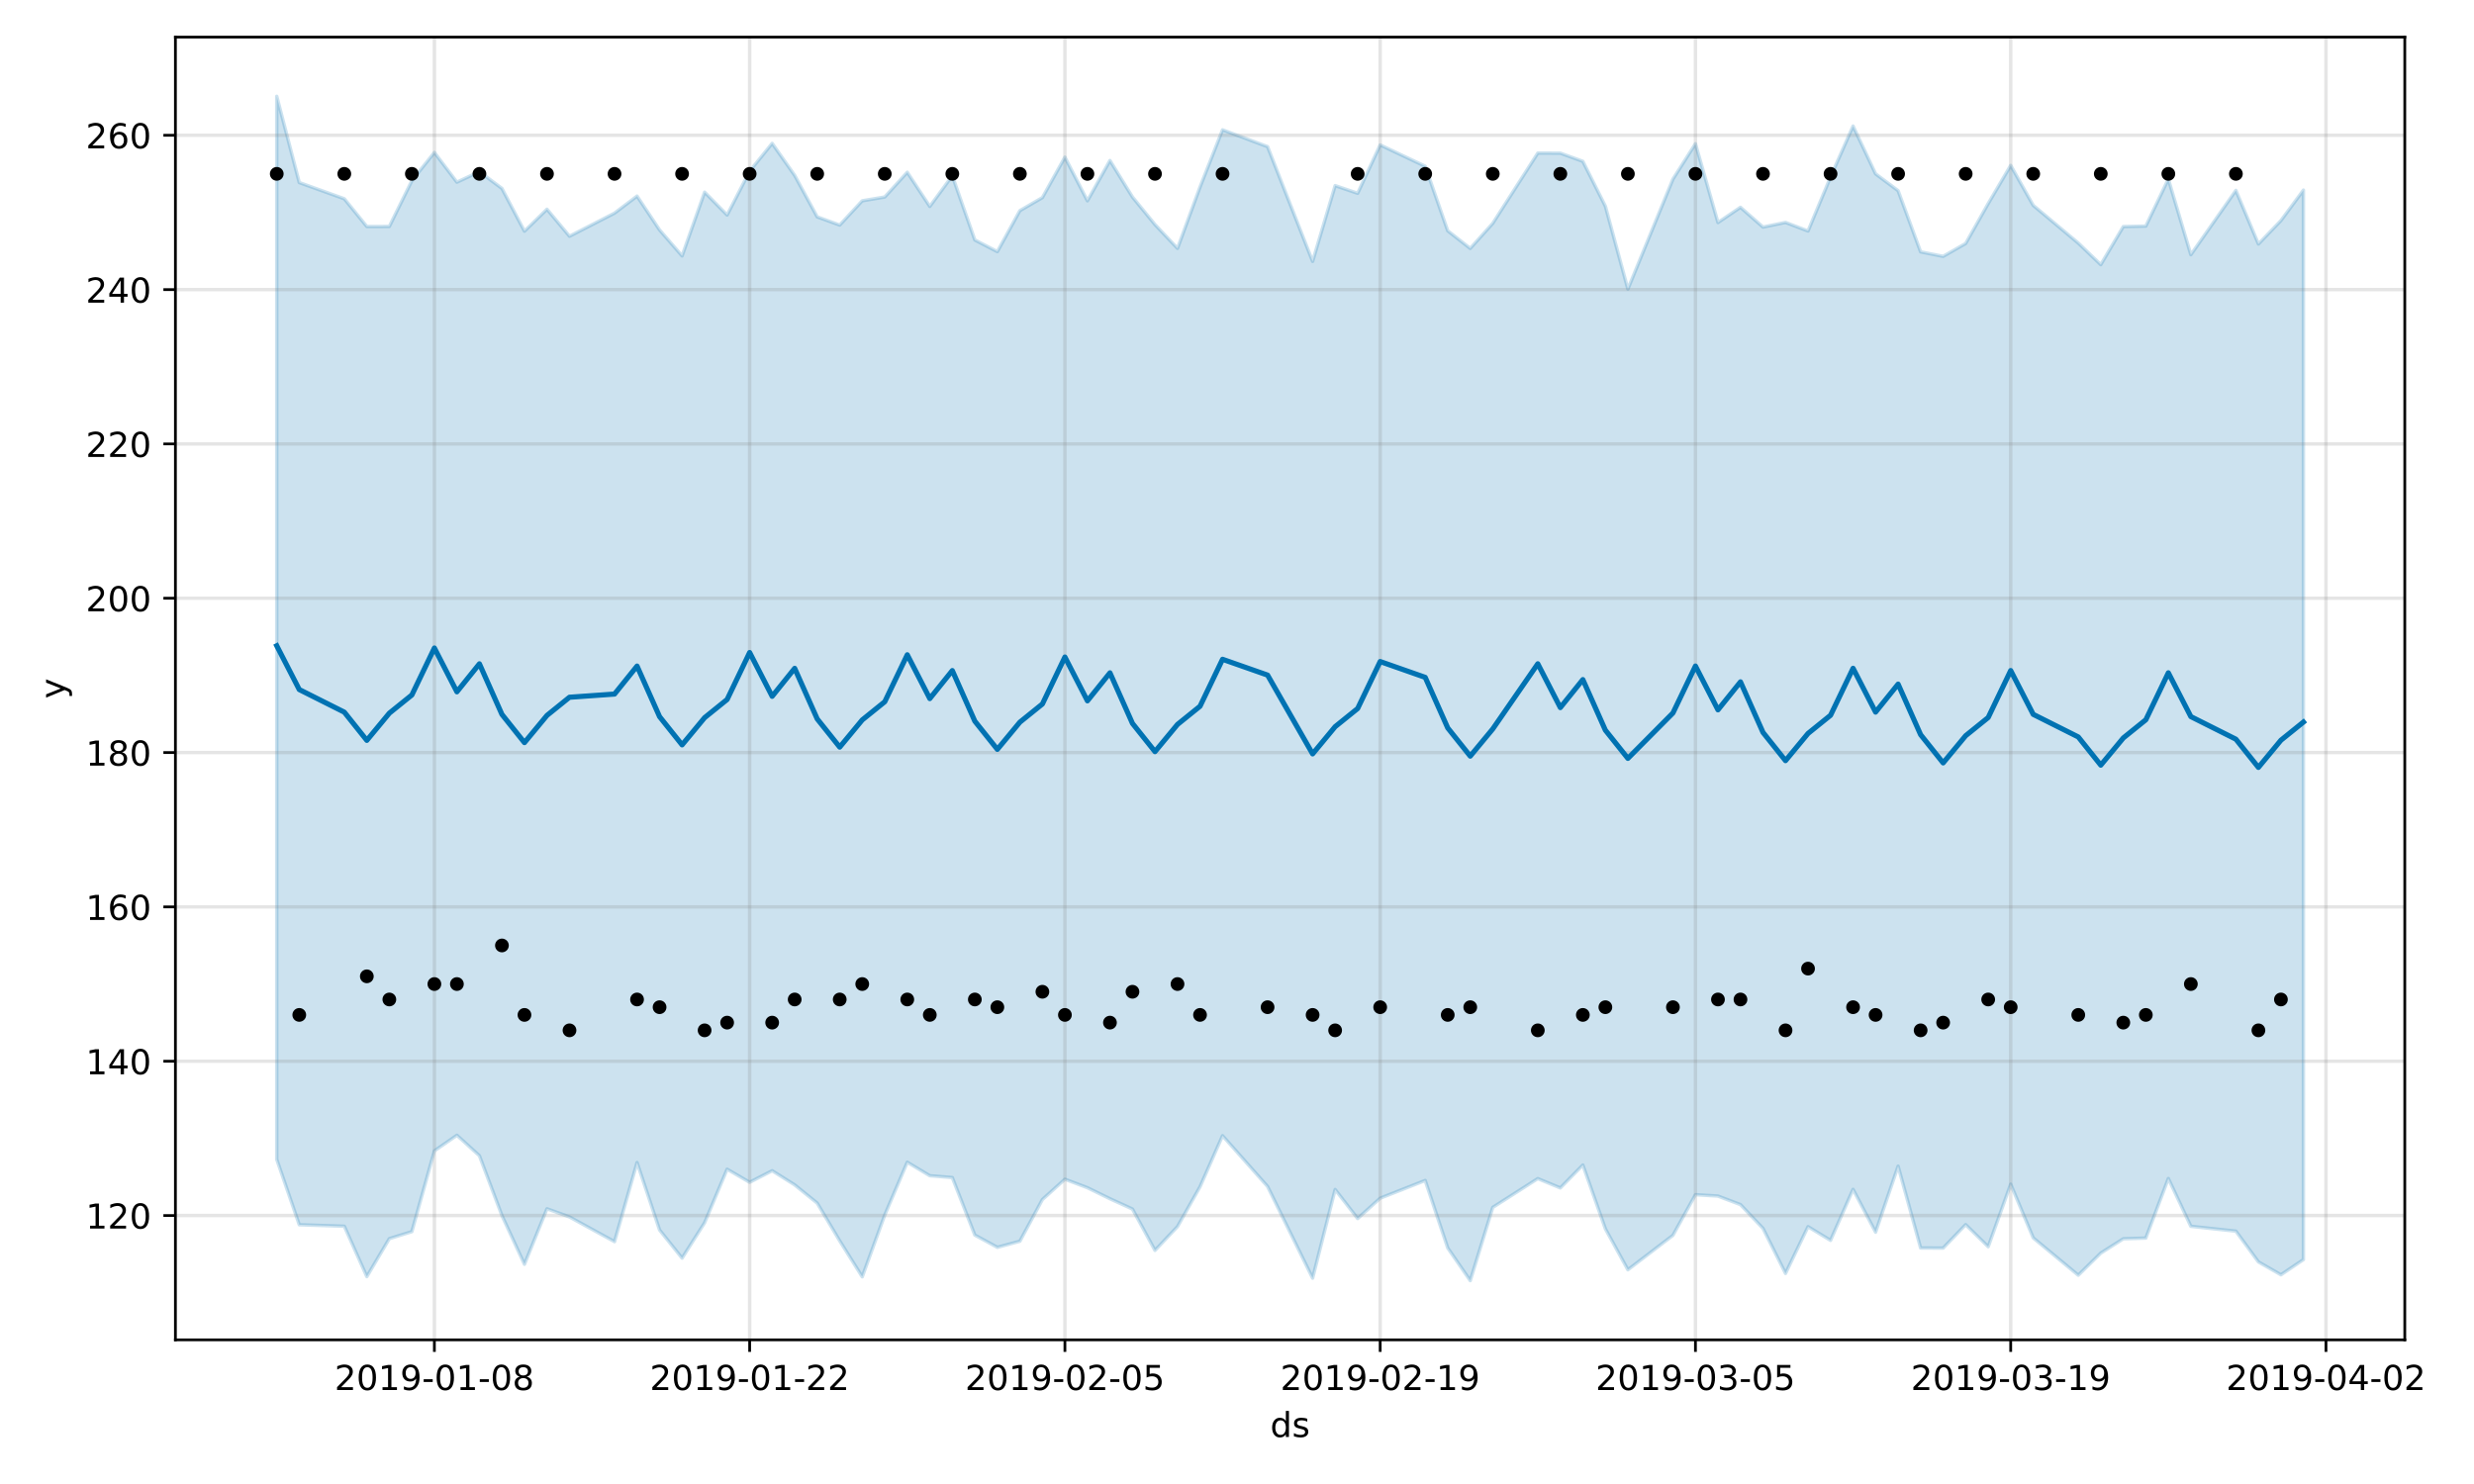 <?xml version="1.0" encoding="utf-8" standalone="no"?>
<!DOCTYPE svg PUBLIC "-//W3C//DTD SVG 1.1//EN"
  "http://www.w3.org/Graphics/SVG/1.1/DTD/svg11.dtd">
<!-- Created with matplotlib (https://matplotlib.org/) -->
<svg height="432pt" version="1.1" viewBox="0 0 720 432" width="720pt" xmlns="http://www.w3.org/2000/svg" xmlns:xlink="http://www.w3.org/1999/xlink">
 <defs>
  <style type="text/css">
*{stroke-linecap:butt;stroke-linejoin:round;}
  </style>
 </defs>
 <g id="figure_1">
  <g id="patch_1">
   <path d="M 0 432 
L 720 432 
L 720 0 
L 0 0 
z
" style="fill:#ffffff;"/>
  </g>
  <g id="axes_1">
   <g id="patch_2">
    <path d="M 51.05 390.04 
L 699.857 390.04 
L 699.857 10.8 
L 51.05 10.8 
z
" style="fill:#ffffff;"/>
   </g>
   <g id="PolyCollection_1">
    <defs>
     <path d="M 80.541 -403.962 
L 80.541 -94.495 
L 87.095 -75.464 
L 100.202 -75.035 
L 106.756 -60.369 
L 113.309 -71.424 
L 119.863 -73.46 
L 126.417 -96.975 
L 132.97 -101.514 
L 139.524 -95.556 
L 146.077 -78.16 
L 152.631 -63.96 
L 159.185 -80.117 
L 165.738 -77.739 
L 178.845 -70.55 
L 185.399 -93.579 
L 191.953 -73.943 
L 198.506 -65.751 
L 205.06 -76.049 
L 211.613 -91.635 
L 218.167 -87.827 
L 224.721 -91.191 
L 231.274 -87.076 
L 237.828 -81.765 
L 244.381 -70.775 
L 250.935 -60.314 
L 257.489 -78.297 
L 264.042 -93.67 
L 270.596 -89.738 
L 277.15 -89.201 
L 283.703 -72.466 
L 290.257 -68.897 
L 296.81 -70.675 
L 303.364 -82.805 
L 309.918 -88.721 
L 316.471 -86.251 
L 323.025 -83.037 
L 329.578 -80.037 
L 336.132 -68.003 
L 342.686 -74.935 
L 349.239 -86.535 
L 355.793 -101.383 
L 368.9 -86.61 
L 382.007 -59.916 
L 388.561 -85.73 
L 395.114 -77.277 
L 401.668 -83.196 
L 414.775 -88.356 
L 421.329 -68.721 
L 427.883 -59.198 
L 434.436 -80.516 
L 447.543 -88.902 
L 454.097 -86.185 
L 460.651 -92.851 
L 467.204 -74.285 
L 473.758 -62.363 
L 486.865 -72.382 
L 493.419 -84.22 
L 499.972 -83.817 
L 506.526 -81.329 
L 513.079 -74.404 
L 519.633 -61.297 
L 526.187 -74.908 
L 532.74 -70.919 
L 539.294 -85.776 
L 545.847 -73.306 
L 552.401 -92.522 
L 558.955 -68.704 
L 565.508 -68.673 
L 572.062 -75.5 
L 578.616 -69.07 
L 585.169 -87.284 
L 591.723 -71.645 
L 604.83 -60.781 
L 611.384 -67.217 
L 617.937 -71.383 
L 624.491 -71.588 
L 631.044 -88.93 
L 637.598 -75.011 
L 650.705 -73.604 
L 657.259 -64.655 
L 663.812 -60.902 
L 670.366 -65.327 
L 670.366 -376.661 
L 670.366 -376.661 
L 663.812 -367.79 
L 657.259 -360.967 
L 650.705 -376.57 
L 637.598 -357.853 
L 631.044 -379.875 
L 624.491 -366.184 
L 617.937 -366.049 
L 611.384 -354.959 
L 604.83 -361.244 
L 591.723 -372.222 
L 585.169 -383.851 
L 578.616 -372.733 
L 572.062 -361.128 
L 565.508 -357.377 
L 558.955 -358.684 
L 552.401 -376.49 
L 545.847 -381.389 
L 539.294 -395.307 
L 532.74 -380.48 
L 526.187 -364.763 
L 519.633 -367.253 
L 513.079 -365.901 
L 506.526 -371.65 
L 499.972 -367.221 
L 493.419 -390.162 
L 486.865 -379.852 
L 473.758 -347.841 
L 467.204 -371.975 
L 460.651 -385.036 
L 454.097 -387.418 
L 447.543 -387.441 
L 434.436 -366.992 
L 427.883 -359.689 
L 421.329 -364.818 
L 414.775 -383.608 
L 401.668 -389.808 
L 395.114 -375.736 
L 388.561 -377.967 
L 382.007 -355.911 
L 368.9 -389.312 
L 355.793 -394.202 
L 349.239 -377.565 
L 342.686 -359.701 
L 336.132 -366.63 
L 329.578 -374.652 
L 323.025 -385.278 
L 316.471 -373.549 
L 309.918 -386.254 
L 303.364 -374.479 
L 296.81 -370.68 
L 290.257 -358.752 
L 283.703 -362.151 
L 277.15 -380.835 
L 270.596 -371.905 
L 264.042 -381.856 
L 257.489 -374.652 
L 250.935 -373.551 
L 244.381 -366.492 
L 237.828 -368.869 
L 231.274 -380.952 
L 224.721 -390.266 
L 218.167 -382.15 
L 211.613 -369.41 
L 205.06 -376.06 
L 198.506 -357.509 
L 191.953 -365.065 
L 185.399 -374.914 
L 178.845 -369.956 
L 165.738 -363.239 
L 159.185 -371.088 
L 152.631 -364.702 
L 146.077 -377.148 
L 139.524 -382.026 
L 132.97 -378.973 
L 126.417 -387.626 
L 119.863 -379.391 
L 113.309 -366.082 
L 106.756 -366.064 
L 100.202 -374.139 
L 87.095 -378.861 
L 80.541 -403.962 
z
" id="m1c36b53e7a" style="stroke:#0072b2;stroke-opacity:0.2;"/>
    </defs>
    <g clip-path="url(#p15bef4f8fa)">
     <use style="fill:#0072b2;fill-opacity:0.2;stroke:#0072b2;stroke-opacity:0.2;" x="0" xlink:href="#m1c36b53e7a" y="432"/>
    </g>
   </g>
   <g id="matplotlib.axis_1">
    <g id="xtick_1">
     <g id="line2d_1">
      <path clip-path="url(#p15bef4f8fa)" d="M 126.417 390.04 
L 126.417 10.8 
" style="fill:none;stroke:#808080;stroke-linecap:square;stroke-opacity:0.2;"/>
     </g>
     <g id="line2d_2">
      <defs>
       <path d="M 0 0 
L 0 3.5 
" id="m0283005148" style="stroke:#000000;stroke-width:0.8;"/>
      </defs>
      <g>
       <use style="stroke:#000000;stroke-width:0.8;" x="126.417" xlink:href="#m0283005148" y="390.04"/>
      </g>
     </g>
     <g id="text_1">
      <!-- 2019-01-08 -->
      <defs>
       <path d="M 19.188 8.297 
L 53.609 8.297 
L 53.609 0 
L 7.328 0 
L 7.328 8.297 
Q 12.938 14.109 22.625 23.891 
Q 32.328 33.688 34.812 36.531 
Q 39.547 41.844 41.422 45.531 
Q 43.312 49.219 43.312 52.781 
Q 43.312 58.594 39.234 62.25 
Q 35.156 65.922 28.609 65.922 
Q 23.969 65.922 18.812 64.312 
Q 13.672 62.703 7.812 59.422 
L 7.812 69.391 
Q 13.766 71.781 18.938 73 
Q 24.125 74.219 28.422 74.219 
Q 39.75 74.219 46.484 68.547 
Q 53.219 62.891 53.219 53.422 
Q 53.219 48.922 51.531 44.891 
Q 49.859 40.875 45.406 35.406 
Q 44.188 33.984 37.641 27.219 
Q 31.109 20.453 19.188 8.297 
z
" id="DejaVuSans-50"/>
       <path d="M 31.781 66.406 
Q 24.172 66.406 20.328 58.906 
Q 16.5 51.422 16.5 36.375 
Q 16.5 21.391 20.328 13.891 
Q 24.172 6.391 31.781 6.391 
Q 39.453 6.391 43.281 13.891 
Q 47.125 21.391 47.125 36.375 
Q 47.125 51.422 43.281 58.906 
Q 39.453 66.406 31.781 66.406 
z
M 31.781 74.219 
Q 44.047 74.219 50.516 64.516 
Q 56.984 54.828 56.984 36.375 
Q 56.984 17.969 50.516 8.266 
Q 44.047 -1.422 31.781 -1.422 
Q 19.531 -1.422 13.062 8.266 
Q 6.594 17.969 6.594 36.375 
Q 6.594 54.828 13.062 64.516 
Q 19.531 74.219 31.781 74.219 
z
" id="DejaVuSans-48"/>
       <path d="M 12.406 8.297 
L 28.516 8.297 
L 28.516 63.922 
L 10.984 60.406 
L 10.984 69.391 
L 28.422 72.906 
L 38.281 72.906 
L 38.281 8.297 
L 54.391 8.297 
L 54.391 0 
L 12.406 0 
z
" id="DejaVuSans-49"/>
       <path d="M 10.984 1.516 
L 10.984 10.5 
Q 14.703 8.734 18.5 7.812 
Q 22.312 6.891 25.984 6.891 
Q 35.75 6.891 40.891 13.453 
Q 46.047 20.016 46.781 33.406 
Q 43.953 29.203 39.594 26.953 
Q 35.25 24.703 29.984 24.703 
Q 19.047 24.703 12.672 31.312 
Q 6.297 37.938 6.297 49.422 
Q 6.297 60.641 12.938 67.422 
Q 19.578 74.219 30.609 74.219 
Q 43.266 74.219 49.922 64.516 
Q 56.594 54.828 56.594 36.375 
Q 56.594 19.141 48.406 8.859 
Q 40.234 -1.422 26.422 -1.422 
Q 22.703 -1.422 18.891 -0.688 
Q 15.094 0.047 10.984 1.516 
z
M 30.609 32.422 
Q 37.25 32.422 41.125 36.953 
Q 45.016 41.5 45.016 49.422 
Q 45.016 57.281 41.125 61.844 
Q 37.25 66.406 30.609 66.406 
Q 23.969 66.406 20.094 61.844 
Q 16.219 57.281 16.219 49.422 
Q 16.219 41.5 20.094 36.953 
Q 23.969 32.422 30.609 32.422 
z
" id="DejaVuSans-57"/>
       <path d="M 4.891 31.391 
L 31.203 31.391 
L 31.203 23.391 
L 4.891 23.391 
z
" id="DejaVuSans-45"/>
       <path d="M 31.781 34.625 
Q 24.75 34.625 20.719 30.859 
Q 16.703 27.094 16.703 20.516 
Q 16.703 13.922 20.719 10.156 
Q 24.75 6.391 31.781 6.391 
Q 38.812 6.391 42.859 10.172 
Q 46.922 13.969 46.922 20.516 
Q 46.922 27.094 42.891 30.859 
Q 38.875 34.625 31.781 34.625 
z
M 21.922 38.812 
Q 15.578 40.375 12.031 44.719 
Q 8.5 49.078 8.5 55.328 
Q 8.5 64.062 14.719 69.141 
Q 20.953 74.219 31.781 74.219 
Q 42.672 74.219 48.875 69.141 
Q 55.078 64.062 55.078 55.328 
Q 55.078 49.078 51.531 44.719 
Q 48 40.375 41.703 38.812 
Q 48.828 37.156 52.797 32.312 
Q 56.781 27.484 56.781 20.516 
Q 56.781 9.906 50.312 4.234 
Q 43.844 -1.422 31.781 -1.422 
Q 19.734 -1.422 13.25 4.234 
Q 6.781 9.906 6.781 20.516 
Q 6.781 27.484 10.781 32.312 
Q 14.797 37.156 21.922 38.812 
z
M 18.312 54.391 
Q 18.312 48.734 21.844 45.562 
Q 25.391 42.391 31.781 42.391 
Q 38.141 42.391 41.719 45.562 
Q 45.312 48.734 45.312 54.391 
Q 45.312 60.062 41.719 63.234 
Q 38.141 66.406 31.781 66.406 
Q 25.391 66.406 21.844 63.234 
Q 18.312 60.062 18.312 54.391 
z
" id="DejaVuSans-56"/>
      </defs>
      <g transform="translate(97.359 404.638)scale(0.1 -0.1)">
       <use xlink:href="#DejaVuSans-50"/>
       <use x="63.623" xlink:href="#DejaVuSans-48"/>
       <use x="127.246" xlink:href="#DejaVuSans-49"/>
       <use x="190.869" xlink:href="#DejaVuSans-57"/>
       <use x="254.492" xlink:href="#DejaVuSans-45"/>
       <use x="290.576" xlink:href="#DejaVuSans-48"/>
       <use x="354.199" xlink:href="#DejaVuSans-49"/>
       <use x="417.822" xlink:href="#DejaVuSans-45"/>
       <use x="453.906" xlink:href="#DejaVuSans-48"/>
       <use x="517.529" xlink:href="#DejaVuSans-56"/>
      </g>
     </g>
    </g>
    <g id="xtick_2">
     <g id="line2d_3">
      <path clip-path="url(#p15bef4f8fa)" d="M 218.167 390.04 
L 218.167 10.8 
" style="fill:none;stroke:#808080;stroke-linecap:square;stroke-opacity:0.2;"/>
     </g>
     <g id="line2d_4">
      <g>
       <use style="stroke:#000000;stroke-width:0.8;" x="218.167" xlink:href="#m0283005148" y="390.04"/>
      </g>
     </g>
     <g id="text_2">
      <!-- 2019-01-22 -->
      <g transform="translate(189.109 404.638)scale(0.1 -0.1)">
       <use xlink:href="#DejaVuSans-50"/>
       <use x="63.623" xlink:href="#DejaVuSans-48"/>
       <use x="127.246" xlink:href="#DejaVuSans-49"/>
       <use x="190.869" xlink:href="#DejaVuSans-57"/>
       <use x="254.492" xlink:href="#DejaVuSans-45"/>
       <use x="290.576" xlink:href="#DejaVuSans-48"/>
       <use x="354.199" xlink:href="#DejaVuSans-49"/>
       <use x="417.822" xlink:href="#DejaVuSans-45"/>
       <use x="453.906" xlink:href="#DejaVuSans-50"/>
       <use x="517.529" xlink:href="#DejaVuSans-50"/>
      </g>
     </g>
    </g>
    <g id="xtick_3">
     <g id="line2d_5">
      <path clip-path="url(#p15bef4f8fa)" d="M 309.918 390.04 
L 309.918 10.8 
" style="fill:none;stroke:#808080;stroke-linecap:square;stroke-opacity:0.2;"/>
     </g>
     <g id="line2d_6">
      <g>
       <use style="stroke:#000000;stroke-width:0.8;" x="309.918" xlink:href="#m0283005148" y="390.04"/>
      </g>
     </g>
     <g id="text_3">
      <!-- 2019-02-05 -->
      <defs>
       <path d="M 10.797 72.906 
L 49.516 72.906 
L 49.516 64.594 
L 19.828 64.594 
L 19.828 46.734 
Q 21.969 47.469 24.109 47.828 
Q 26.266 48.188 28.422 48.188 
Q 40.625 48.188 47.75 41.5 
Q 54.891 34.812 54.891 23.391 
Q 54.891 11.625 47.562 5.094 
Q 40.234 -1.422 26.906 -1.422 
Q 22.312 -1.422 17.547 -0.641 
Q 12.797 0.141 7.719 1.703 
L 7.719 11.625 
Q 12.109 9.234 16.797 8.062 
Q 21.484 6.891 26.703 6.891 
Q 35.156 6.891 40.078 11.328 
Q 45.016 15.766 45.016 23.391 
Q 45.016 31 40.078 35.438 
Q 35.156 39.891 26.703 39.891 
Q 22.75 39.891 18.812 39.016 
Q 14.891 38.141 10.797 36.281 
z
" id="DejaVuSans-53"/>
      </defs>
      <g transform="translate(280.86 404.638)scale(0.1 -0.1)">
       <use xlink:href="#DejaVuSans-50"/>
       <use x="63.623" xlink:href="#DejaVuSans-48"/>
       <use x="127.246" xlink:href="#DejaVuSans-49"/>
       <use x="190.869" xlink:href="#DejaVuSans-57"/>
       <use x="254.492" xlink:href="#DejaVuSans-45"/>
       <use x="290.576" xlink:href="#DejaVuSans-48"/>
       <use x="354.199" xlink:href="#DejaVuSans-50"/>
       <use x="417.822" xlink:href="#DejaVuSans-45"/>
       <use x="453.906" xlink:href="#DejaVuSans-48"/>
       <use x="517.529" xlink:href="#DejaVuSans-53"/>
      </g>
     </g>
    </g>
    <g id="xtick_4">
     <g id="line2d_7">
      <path clip-path="url(#p15bef4f8fa)" d="M 401.668 390.04 
L 401.668 10.8 
" style="fill:none;stroke:#808080;stroke-linecap:square;stroke-opacity:0.2;"/>
     </g>
     <g id="line2d_8">
      <g>
       <use style="stroke:#000000;stroke-width:0.8;" x="401.668" xlink:href="#m0283005148" y="390.04"/>
      </g>
     </g>
     <g id="text_4">
      <!-- 2019-02-19 -->
      <g transform="translate(372.61 404.638)scale(0.1 -0.1)">
       <use xlink:href="#DejaVuSans-50"/>
       <use x="63.623" xlink:href="#DejaVuSans-48"/>
       <use x="127.246" xlink:href="#DejaVuSans-49"/>
       <use x="190.869" xlink:href="#DejaVuSans-57"/>
       <use x="254.492" xlink:href="#DejaVuSans-45"/>
       <use x="290.576" xlink:href="#DejaVuSans-48"/>
       <use x="354.199" xlink:href="#DejaVuSans-50"/>
       <use x="417.822" xlink:href="#DejaVuSans-45"/>
       <use x="453.906" xlink:href="#DejaVuSans-49"/>
       <use x="517.529" xlink:href="#DejaVuSans-57"/>
      </g>
     </g>
    </g>
    <g id="xtick_5">
     <g id="line2d_9">
      <path clip-path="url(#p15bef4f8fa)" d="M 493.419 390.04 
L 493.419 10.8 
" style="fill:none;stroke:#808080;stroke-linecap:square;stroke-opacity:0.2;"/>
     </g>
     <g id="line2d_10">
      <g>
       <use style="stroke:#000000;stroke-width:0.8;" x="493.419" xlink:href="#m0283005148" y="390.04"/>
      </g>
     </g>
     <g id="text_5">
      <!-- 2019-03-05 -->
      <defs>
       <path d="M 40.578 39.312 
Q 47.656 37.797 51.625 33 
Q 55.609 28.219 55.609 21.188 
Q 55.609 10.406 48.188 4.484 
Q 40.766 -1.422 27.094 -1.422 
Q 22.516 -1.422 17.656 -0.516 
Q 12.797 0.391 7.625 2.203 
L 7.625 11.719 
Q 11.719 9.328 16.594 8.109 
Q 21.484 6.891 26.812 6.891 
Q 36.078 6.891 40.938 10.547 
Q 45.797 14.203 45.797 21.188 
Q 45.797 27.641 41.281 31.266 
Q 36.766 34.906 28.719 34.906 
L 20.219 34.906 
L 20.219 43.016 
L 29.109 43.016 
Q 36.375 43.016 40.234 45.922 
Q 44.094 48.828 44.094 54.297 
Q 44.094 59.906 40.109 62.906 
Q 36.141 65.922 28.719 65.922 
Q 24.656 65.922 20.016 65.031 
Q 15.375 64.156 9.812 62.312 
L 9.812 71.094 
Q 15.438 72.656 20.344 73.438 
Q 25.25 74.219 29.594 74.219 
Q 40.828 74.219 47.359 69.109 
Q 53.906 64.016 53.906 55.328 
Q 53.906 49.266 50.438 45.094 
Q 46.969 40.922 40.578 39.312 
z
" id="DejaVuSans-51"/>
      </defs>
      <g transform="translate(464.361 404.638)scale(0.1 -0.1)">
       <use xlink:href="#DejaVuSans-50"/>
       <use x="63.623" xlink:href="#DejaVuSans-48"/>
       <use x="127.246" xlink:href="#DejaVuSans-49"/>
       <use x="190.869" xlink:href="#DejaVuSans-57"/>
       <use x="254.492" xlink:href="#DejaVuSans-45"/>
       <use x="290.576" xlink:href="#DejaVuSans-48"/>
       <use x="354.199" xlink:href="#DejaVuSans-51"/>
       <use x="417.822" xlink:href="#DejaVuSans-45"/>
       <use x="453.906" xlink:href="#DejaVuSans-48"/>
       <use x="517.529" xlink:href="#DejaVuSans-53"/>
      </g>
     </g>
    </g>
    <g id="xtick_6">
     <g id="line2d_11">
      <path clip-path="url(#p15bef4f8fa)" d="M 585.169 390.04 
L 585.169 10.8 
" style="fill:none;stroke:#808080;stroke-linecap:square;stroke-opacity:0.2;"/>
     </g>
     <g id="line2d_12">
      <g>
       <use style="stroke:#000000;stroke-width:0.8;" x="585.169" xlink:href="#m0283005148" y="390.04"/>
      </g>
     </g>
     <g id="text_6">
      <!-- 2019-03-19 -->
      <g transform="translate(556.111 404.638)scale(0.1 -0.1)">
       <use xlink:href="#DejaVuSans-50"/>
       <use x="63.623" xlink:href="#DejaVuSans-48"/>
       <use x="127.246" xlink:href="#DejaVuSans-49"/>
       <use x="190.869" xlink:href="#DejaVuSans-57"/>
       <use x="254.492" xlink:href="#DejaVuSans-45"/>
       <use x="290.576" xlink:href="#DejaVuSans-48"/>
       <use x="354.199" xlink:href="#DejaVuSans-51"/>
       <use x="417.822" xlink:href="#DejaVuSans-45"/>
       <use x="453.906" xlink:href="#DejaVuSans-49"/>
       <use x="517.529" xlink:href="#DejaVuSans-57"/>
      </g>
     </g>
    </g>
    <g id="xtick_7">
     <g id="line2d_13">
      <path clip-path="url(#p15bef4f8fa)" d="M 676.92 390.04 
L 676.92 10.8 
" style="fill:none;stroke:#808080;stroke-linecap:square;stroke-opacity:0.2;"/>
     </g>
     <g id="line2d_14">
      <g>
       <use style="stroke:#000000;stroke-width:0.8;" x="676.92" xlink:href="#m0283005148" y="390.04"/>
      </g>
     </g>
     <g id="text_7">
      <!-- 2019-04-02 -->
      <defs>
       <path d="M 37.797 64.312 
L 12.891 25.391 
L 37.797 25.391 
z
M 35.203 72.906 
L 47.609 72.906 
L 47.609 25.391 
L 58.016 25.391 
L 58.016 17.188 
L 47.609 17.188 
L 47.609 0 
L 37.797 0 
L 37.797 17.188 
L 4.891 17.188 
L 4.891 26.703 
z
" id="DejaVuSans-52"/>
      </defs>
      <g transform="translate(647.862 404.638)scale(0.1 -0.1)">
       <use xlink:href="#DejaVuSans-50"/>
       <use x="63.623" xlink:href="#DejaVuSans-48"/>
       <use x="127.246" xlink:href="#DejaVuSans-49"/>
       <use x="190.869" xlink:href="#DejaVuSans-57"/>
       <use x="254.492" xlink:href="#DejaVuSans-45"/>
       <use x="290.576" xlink:href="#DejaVuSans-48"/>
       <use x="354.199" xlink:href="#DejaVuSans-52"/>
       <use x="417.822" xlink:href="#DejaVuSans-45"/>
       <use x="453.906" xlink:href="#DejaVuSans-48"/>
       <use x="517.529" xlink:href="#DejaVuSans-50"/>
      </g>
     </g>
    </g>
    <g id="text_8">
     <!-- ds -->
     <defs>
      <path d="M 45.406 46.391 
L 45.406 75.984 
L 54.391 75.984 
L 54.391 0 
L 45.406 0 
L 45.406 8.203 
Q 42.578 3.328 38.25 0.953 
Q 33.938 -1.422 27.875 -1.422 
Q 17.969 -1.422 11.734 6.484 
Q 5.516 14.406 5.516 27.297 
Q 5.516 40.188 11.734 48.094 
Q 17.969 56 27.875 56 
Q 33.938 56 38.25 53.625 
Q 42.578 51.266 45.406 46.391 
z
M 14.797 27.297 
Q 14.797 17.391 18.875 11.75 
Q 22.953 6.109 30.078 6.109 
Q 37.203 6.109 41.297 11.75 
Q 45.406 17.391 45.406 27.297 
Q 45.406 37.203 41.297 42.844 
Q 37.203 48.484 30.078 48.484 
Q 22.953 48.484 18.875 42.844 
Q 14.797 37.203 14.797 27.297 
z
" id="DejaVuSans-100"/>
      <path d="M 44.281 53.078 
L 44.281 44.578 
Q 40.484 46.531 36.375 47.5 
Q 32.281 48.484 27.875 48.484 
Q 21.188 48.484 17.844 46.438 
Q 14.5 44.391 14.5 40.281 
Q 14.5 37.156 16.891 35.375 
Q 19.281 33.594 26.516 31.984 
L 29.594 31.297 
Q 39.156 29.25 43.188 25.516 
Q 47.219 21.781 47.219 15.094 
Q 47.219 7.469 41.188 3.016 
Q 35.156 -1.422 24.609 -1.422 
Q 20.219 -1.422 15.453 -0.562 
Q 10.688 0.297 5.422 2 
L 5.422 11.281 
Q 10.406 8.688 15.234 7.391 
Q 20.062 6.109 24.812 6.109 
Q 31.156 6.109 34.562 8.281 
Q 37.984 10.453 37.984 14.406 
Q 37.984 18.062 35.516 20.016 
Q 33.062 21.969 24.703 23.781 
L 21.578 24.516 
Q 13.234 26.266 9.516 29.906 
Q 5.812 33.547 5.812 39.891 
Q 5.812 47.609 11.281 51.797 
Q 16.75 56 26.812 56 
Q 31.781 56 36.172 55.266 
Q 40.578 54.547 44.281 53.078 
z
" id="DejaVuSans-115"/>
     </defs>
     <g transform="translate(369.675 418.317)scale(0.1 -0.1)">
      <use xlink:href="#DejaVuSans-100"/>
      <use x="63.477" xlink:href="#DejaVuSans-115"/>
     </g>
    </g>
   </g>
   <g id="matplotlib.axis_2">
    <g id="ytick_1">
     <g id="line2d_15">
      <path clip-path="url(#p15bef4f8fa)" d="M 51.05 353.846 
L 699.857 353.846 
" style="fill:none;stroke:#808080;stroke-linecap:square;stroke-opacity:0.2;"/>
     </g>
     <g id="line2d_16">
      <defs>
       <path d="M 0 0 
L -3.5 0 
" id="ma7c7c7e2b9" style="stroke:#000000;stroke-width:0.8;"/>
      </defs>
      <g>
       <use style="stroke:#000000;stroke-width:0.8;" x="51.05" xlink:href="#ma7c7c7e2b9" y="353.846"/>
      </g>
     </g>
     <g id="text_9">
      <!-- 120 -->
      <g transform="translate(24.962 357.645)scale(0.1 -0.1)">
       <use xlink:href="#DejaVuSans-49"/>
       <use x="63.623" xlink:href="#DejaVuSans-50"/>
       <use x="127.246" xlink:href="#DejaVuSans-48"/>
      </g>
     </g>
    </g>
    <g id="ytick_2">
     <g id="line2d_17">
      <path clip-path="url(#p15bef4f8fa)" d="M 51.05 308.922 
L 699.857 308.922 
" style="fill:none;stroke:#808080;stroke-linecap:square;stroke-opacity:0.2;"/>
     </g>
     <g id="line2d_18">
      <g>
       <use style="stroke:#000000;stroke-width:0.8;" x="51.05" xlink:href="#ma7c7c7e2b9" y="308.922"/>
      </g>
     </g>
     <g id="text_10">
      <!-- 140 -->
      <g transform="translate(24.962 312.721)scale(0.1 -0.1)">
       <use xlink:href="#DejaVuSans-49"/>
       <use x="63.623" xlink:href="#DejaVuSans-52"/>
       <use x="127.246" xlink:href="#DejaVuSans-48"/>
      </g>
     </g>
    </g>
    <g id="ytick_3">
     <g id="line2d_19">
      <path clip-path="url(#p15bef4f8fa)" d="M 51.05 263.998 
L 699.857 263.998 
" style="fill:none;stroke:#808080;stroke-linecap:square;stroke-opacity:0.2;"/>
     </g>
     <g id="line2d_20">
      <g>
       <use style="stroke:#000000;stroke-width:0.8;" x="51.05" xlink:href="#ma7c7c7e2b9" y="263.998"/>
      </g>
     </g>
     <g id="text_11">
      <!-- 160 -->
      <defs>
       <path d="M 33.016 40.375 
Q 26.375 40.375 22.484 35.828 
Q 18.609 31.297 18.609 23.391 
Q 18.609 15.531 22.484 10.953 
Q 26.375 6.391 33.016 6.391 
Q 39.656 6.391 43.531 10.953 
Q 47.406 15.531 47.406 23.391 
Q 47.406 31.297 43.531 35.828 
Q 39.656 40.375 33.016 40.375 
z
M 52.594 71.297 
L 52.594 62.312 
Q 48.875 64.062 45.094 64.984 
Q 41.312 65.922 37.594 65.922 
Q 27.828 65.922 22.672 59.328 
Q 17.531 52.734 16.797 39.406 
Q 19.672 43.656 24.016 45.922 
Q 28.375 48.188 33.594 48.188 
Q 44.578 48.188 50.953 41.516 
Q 57.328 34.859 57.328 23.391 
Q 57.328 12.156 50.688 5.359 
Q 44.047 -1.422 33.016 -1.422 
Q 20.359 -1.422 13.672 8.266 
Q 6.984 17.969 6.984 36.375 
Q 6.984 53.656 15.188 63.938 
Q 23.391 74.219 37.203 74.219 
Q 40.922 74.219 44.703 73.484 
Q 48.484 72.75 52.594 71.297 
z
" id="DejaVuSans-54"/>
      </defs>
      <g transform="translate(24.962 267.797)scale(0.1 -0.1)">
       <use xlink:href="#DejaVuSans-49"/>
       <use x="63.623" xlink:href="#DejaVuSans-54"/>
       <use x="127.246" xlink:href="#DejaVuSans-48"/>
      </g>
     </g>
    </g>
    <g id="ytick_4">
     <g id="line2d_21">
      <path clip-path="url(#p15bef4f8fa)" d="M 51.05 219.074 
L 699.857 219.074 
" style="fill:none;stroke:#808080;stroke-linecap:square;stroke-opacity:0.2;"/>
     </g>
     <g id="line2d_22">
      <g>
       <use style="stroke:#000000;stroke-width:0.8;" x="51.05" xlink:href="#ma7c7c7e2b9" y="219.074"/>
      </g>
     </g>
     <g id="text_12">
      <!-- 180 -->
      <g transform="translate(24.962 222.873)scale(0.1 -0.1)">
       <use xlink:href="#DejaVuSans-49"/>
       <use x="63.623" xlink:href="#DejaVuSans-56"/>
       <use x="127.246" xlink:href="#DejaVuSans-48"/>
      </g>
     </g>
    </g>
    <g id="ytick_5">
     <g id="line2d_23">
      <path clip-path="url(#p15bef4f8fa)" d="M 51.05 174.15 
L 699.857 174.15 
" style="fill:none;stroke:#808080;stroke-linecap:square;stroke-opacity:0.2;"/>
     </g>
     <g id="line2d_24">
      <g>
       <use style="stroke:#000000;stroke-width:0.8;" x="51.05" xlink:href="#ma7c7c7e2b9" y="174.15"/>
      </g>
     </g>
     <g id="text_13">
      <!-- 200 -->
      <g transform="translate(24.962 177.949)scale(0.1 -0.1)">
       <use xlink:href="#DejaVuSans-50"/>
       <use x="63.623" xlink:href="#DejaVuSans-48"/>
       <use x="127.246" xlink:href="#DejaVuSans-48"/>
      </g>
     </g>
    </g>
    <g id="ytick_6">
     <g id="line2d_25">
      <path clip-path="url(#p15bef4f8fa)" d="M 51.05 129.226 
L 699.857 129.226 
" style="fill:none;stroke:#808080;stroke-linecap:square;stroke-opacity:0.2;"/>
     </g>
     <g id="line2d_26">
      <g>
       <use style="stroke:#000000;stroke-width:0.8;" x="51.05" xlink:href="#ma7c7c7e2b9" y="129.226"/>
      </g>
     </g>
     <g id="text_14">
      <!-- 220 -->
      <g transform="translate(24.962 133.025)scale(0.1 -0.1)">
       <use xlink:href="#DejaVuSans-50"/>
       <use x="63.623" xlink:href="#DejaVuSans-50"/>
       <use x="127.246" xlink:href="#DejaVuSans-48"/>
      </g>
     </g>
    </g>
    <g id="ytick_7">
     <g id="line2d_27">
      <path clip-path="url(#p15bef4f8fa)" d="M 51.05 84.301 
L 699.857 84.301 
" style="fill:none;stroke:#808080;stroke-linecap:square;stroke-opacity:0.2;"/>
     </g>
     <g id="line2d_28">
      <g>
       <use style="stroke:#000000;stroke-width:0.8;" x="51.05" xlink:href="#ma7c7c7e2b9" y="84.301"/>
      </g>
     </g>
     <g id="text_15">
      <!-- 240 -->
      <g transform="translate(24.962 88.101)scale(0.1 -0.1)">
       <use xlink:href="#DejaVuSans-50"/>
       <use x="63.623" xlink:href="#DejaVuSans-52"/>
       <use x="127.246" xlink:href="#DejaVuSans-48"/>
      </g>
     </g>
    </g>
    <g id="ytick_8">
     <g id="line2d_29">
      <path clip-path="url(#p15bef4f8fa)" d="M 51.05 39.377 
L 699.857 39.377 
" style="fill:none;stroke:#808080;stroke-linecap:square;stroke-opacity:0.2;"/>
     </g>
     <g id="line2d_30">
      <g>
       <use style="stroke:#000000;stroke-width:0.8;" x="51.05" xlink:href="#ma7c7c7e2b9" y="39.377"/>
      </g>
     </g>
     <g id="text_16">
      <!-- 260 -->
      <g transform="translate(24.962 43.177)scale(0.1 -0.1)">
       <use xlink:href="#DejaVuSans-50"/>
       <use x="63.623" xlink:href="#DejaVuSans-54"/>
       <use x="127.246" xlink:href="#DejaVuSans-48"/>
      </g>
     </g>
    </g>
    <g id="text_17">
     <!-- y -->
     <defs>
      <path d="M 32.172 -5.078 
Q 28.375 -14.844 24.75 -17.812 
Q 21.141 -20.797 15.094 -20.797 
L 7.906 -20.797 
L 7.906 -13.281 
L 13.188 -13.281 
Q 16.891 -13.281 18.938 -11.516 
Q 21 -9.766 23.484 -3.219 
L 25.094 0.875 
L 2.984 54.688 
L 12.5 54.688 
L 29.594 11.922 
L 46.688 54.688 
L 56.203 54.688 
z
" id="DejaVuSans-121"/>
     </defs>
     <g transform="translate(18.883 203.379)rotate(-90)scale(0.1 -0.1)">
      <use xlink:href="#DejaVuSans-121"/>
     </g>
    </g>
   </g>
   <g id="line2d_31">
    <defs>
     <path d="M 0 1.5 
C 0.398 1.5 0.779 1.342 1.061 1.061 
C 1.342 0.779 1.5 0.398 1.5 0 
C 1.5 -0.398 1.342 -0.779 1.061 -1.061 
C 0.779 -1.342 0.398 -1.5 0 -1.5 
C -0.398 -1.5 -0.779 -1.342 -1.061 -1.061 
C -1.342 -0.779 -1.5 -0.398 -1.5 0 
C -1.5 0.398 -1.342 0.779 -1.061 1.061 
C -0.779 1.342 -0.398 1.5 0 1.5 
z
" id="m93efbb4f37" style="stroke:#000000;"/>
    </defs>
    <g clip-path="url(#p15bef4f8fa)">
     <use style="stroke:#000000;" x="80.541" xlink:href="#m93efbb4f37" y="50.608"/>
     <use style="stroke:#000000;" x="87.095" xlink:href="#m93efbb4f37" y="295.445"/>
     <use style="stroke:#000000;" x="100.202" xlink:href="#m93efbb4f37" y="50.608"/>
     <use style="stroke:#000000;" x="106.756" xlink:href="#m93efbb4f37" y="284.214"/>
     <use style="stroke:#000000;" x="113.309" xlink:href="#m93efbb4f37" y="290.952"/>
     <use style="stroke:#000000;" x="119.863" xlink:href="#m93efbb4f37" y="50.608"/>
     <use style="stroke:#000000;" x="126.417" xlink:href="#m93efbb4f37" y="286.46"/>
     <use style="stroke:#000000;" x="132.97" xlink:href="#m93efbb4f37" y="286.46"/>
     <use style="stroke:#000000;" x="139.524" xlink:href="#m93efbb4f37" y="50.608"/>
     <use style="stroke:#000000;" x="146.077" xlink:href="#m93efbb4f37" y="275.229"/>
     <use style="stroke:#000000;" x="152.631" xlink:href="#m93efbb4f37" y="295.445"/>
     <use style="stroke:#000000;" x="159.185" xlink:href="#m93efbb4f37" y="50.608"/>
     <use style="stroke:#000000;" x="165.738" xlink:href="#m93efbb4f37" y="299.937"/>
     <use style="stroke:#000000;" x="178.845" xlink:href="#m93efbb4f37" y="50.608"/>
     <use style="stroke:#000000;" x="185.399" xlink:href="#m93efbb4f37" y="290.952"/>
     <use style="stroke:#000000;" x="191.953" xlink:href="#m93efbb4f37" y="293.199"/>
     <use style="stroke:#000000;" x="198.506" xlink:href="#m93efbb4f37" y="50.608"/>
     <use style="stroke:#000000;" x="205.06" xlink:href="#m93efbb4f37" y="299.937"/>
     <use style="stroke:#000000;" x="211.613" xlink:href="#m93efbb4f37" y="297.691"/>
     <use style="stroke:#000000;" x="218.167" xlink:href="#m93efbb4f37" y="50.608"/>
     <use style="stroke:#000000;" x="224.721" xlink:href="#m93efbb4f37" y="297.691"/>
     <use style="stroke:#000000;" x="231.274" xlink:href="#m93efbb4f37" y="290.952"/>
     <use style="stroke:#000000;" x="237.828" xlink:href="#m93efbb4f37" y="50.608"/>
     <use style="stroke:#000000;" x="244.381" xlink:href="#m93efbb4f37" y="290.952"/>
     <use style="stroke:#000000;" x="250.935" xlink:href="#m93efbb4f37" y="286.46"/>
     <use style="stroke:#000000;" x="257.489" xlink:href="#m93efbb4f37" y="50.608"/>
     <use style="stroke:#000000;" x="264.042" xlink:href="#m93efbb4f37" y="290.952"/>
     <use style="stroke:#000000;" x="270.596" xlink:href="#m93efbb4f37" y="295.445"/>
     <use style="stroke:#000000;" x="277.15" xlink:href="#m93efbb4f37" y="50.608"/>
     <use style="stroke:#000000;" x="283.703" xlink:href="#m93efbb4f37" y="290.952"/>
     <use style="stroke:#000000;" x="290.257" xlink:href="#m93efbb4f37" y="293.199"/>
     <use style="stroke:#000000;" x="296.81" xlink:href="#m93efbb4f37" y="50.608"/>
     <use style="stroke:#000000;" x="303.364" xlink:href="#m93efbb4f37" y="288.706"/>
     <use style="stroke:#000000;" x="309.918" xlink:href="#m93efbb4f37" y="295.445"/>
     <use style="stroke:#000000;" x="316.471" xlink:href="#m93efbb4f37" y="50.608"/>
     <use style="stroke:#000000;" x="323.025" xlink:href="#m93efbb4f37" y="297.691"/>
     <use style="stroke:#000000;" x="329.578" xlink:href="#m93efbb4f37" y="288.706"/>
     <use style="stroke:#000000;" x="336.132" xlink:href="#m93efbb4f37" y="50.608"/>
     <use style="stroke:#000000;" x="342.686" xlink:href="#m93efbb4f37" y="286.46"/>
     <use style="stroke:#000000;" x="349.239" xlink:href="#m93efbb4f37" y="295.445"/>
     <use style="stroke:#000000;" x="355.793" xlink:href="#m93efbb4f37" y="50.608"/>
     <use style="stroke:#000000;" x="368.9" xlink:href="#m93efbb4f37" y="293.199"/>
     <use style="stroke:#000000;" x="382.007" xlink:href="#m93efbb4f37" y="295.445"/>
     <use style="stroke:#000000;" x="388.561" xlink:href="#m93efbb4f37" y="299.937"/>
     <use style="stroke:#000000;" x="395.114" xlink:href="#m93efbb4f37" y="50.608"/>
     <use style="stroke:#000000;" x="401.668" xlink:href="#m93efbb4f37" y="293.199"/>
     <use style="stroke:#000000;" x="414.775" xlink:href="#m93efbb4f37" y="50.608"/>
     <use style="stroke:#000000;" x="421.329" xlink:href="#m93efbb4f37" y="295.445"/>
     <use style="stroke:#000000;" x="427.883" xlink:href="#m93efbb4f37" y="293.199"/>
     <use style="stroke:#000000;" x="434.436" xlink:href="#m93efbb4f37" y="50.608"/>
     <use style="stroke:#000000;" x="447.543" xlink:href="#m93efbb4f37" y="299.937"/>
     <use style="stroke:#000000;" x="454.097" xlink:href="#m93efbb4f37" y="50.608"/>
     <use style="stroke:#000000;" x="460.651" xlink:href="#m93efbb4f37" y="295.445"/>
     <use style="stroke:#000000;" x="467.204" xlink:href="#m93efbb4f37" y="293.199"/>
     <use style="stroke:#000000;" x="473.758" xlink:href="#m93efbb4f37" y="50.608"/>
     <use style="stroke:#000000;" x="486.865" xlink:href="#m93efbb4f37" y="293.199"/>
     <use style="stroke:#000000;" x="493.419" xlink:href="#m93efbb4f37" y="50.608"/>
     <use style="stroke:#000000;" x="499.972" xlink:href="#m93efbb4f37" y="290.952"/>
     <use style="stroke:#000000;" x="506.526" xlink:href="#m93efbb4f37" y="290.952"/>
     <use style="stroke:#000000;" x="513.079" xlink:href="#m93efbb4f37" y="50.608"/>
     <use style="stroke:#000000;" x="519.633" xlink:href="#m93efbb4f37" y="299.937"/>
     <use style="stroke:#000000;" x="526.187" xlink:href="#m93efbb4f37" y="281.968"/>
     <use style="stroke:#000000;" x="532.74" xlink:href="#m93efbb4f37" y="50.608"/>
     <use style="stroke:#000000;" x="539.294" xlink:href="#m93efbb4f37" y="293.199"/>
     <use style="stroke:#000000;" x="545.847" xlink:href="#m93efbb4f37" y="295.445"/>
     <use style="stroke:#000000;" x="552.401" xlink:href="#m93efbb4f37" y="50.608"/>
     <use style="stroke:#000000;" x="558.955" xlink:href="#m93efbb4f37" y="299.937"/>
     <use style="stroke:#000000;" x="565.508" xlink:href="#m93efbb4f37" y="297.691"/>
     <use style="stroke:#000000;" x="572.062" xlink:href="#m93efbb4f37" y="50.608"/>
     <use style="stroke:#000000;" x="578.616" xlink:href="#m93efbb4f37" y="290.952"/>
     <use style="stroke:#000000;" x="585.169" xlink:href="#m93efbb4f37" y="293.199"/>
     <use style="stroke:#000000;" x="591.723" xlink:href="#m93efbb4f37" y="50.608"/>
     <use style="stroke:#000000;" x="604.83" xlink:href="#m93efbb4f37" y="295.445"/>
     <use style="stroke:#000000;" x="611.384" xlink:href="#m93efbb4f37" y="50.608"/>
     <use style="stroke:#000000;" x="617.937" xlink:href="#m93efbb4f37" y="297.691"/>
     <use style="stroke:#000000;" x="624.491" xlink:href="#m93efbb4f37" y="295.445"/>
     <use style="stroke:#000000;" x="631.044" xlink:href="#m93efbb4f37" y="50.608"/>
     <use style="stroke:#000000;" x="637.598" xlink:href="#m93efbb4f37" y="286.46"/>
     <use style="stroke:#000000;" x="650.705" xlink:href="#m93efbb4f37" y="50.608"/>
     <use style="stroke:#000000;" x="657.259" xlink:href="#m93efbb4f37" y="299.937"/>
     <use style="stroke:#000000;" x="663.812" xlink:href="#m93efbb4f37" y="290.952"/>
    </g>
   </g>
   <g id="line2d_32">
    <path clip-path="url(#p15bef4f8fa)" d="M 80.541 187.986 
L 87.095 200.733 
L 100.202 207.309 
L 106.756 215.52 
L 113.309 207.604 
L 119.863 202.315 
L 126.417 188.642 
L 132.97 201.39 
L 139.524 193.244 
L 146.077 207.965 
L 152.631 216.176 
L 159.185 208.261 
L 165.738 202.971 
L 178.845 202.046 
L 185.399 193.9 
L 191.953 208.622 
L 198.506 216.832 
L 205.06 208.917 
L 211.613 203.628 
L 218.167 189.955 
L 224.721 202.702 
L 231.274 194.556 
L 237.828 209.278 
L 244.381 217.488 
L 250.935 209.573 
L 257.489 204.284 
L 264.042 190.611 
L 270.596 203.358 
L 277.15 195.212 
L 283.703 209.934 
L 290.257 218.144 
L 296.81 210.229 
L 303.364 204.94 
L 309.918 191.267 
L 316.471 204.015 
L 323.025 195.869 
L 329.578 210.59 
L 336.132 218.801 
L 342.686 210.885 
L 349.239 205.596 
L 355.793 191.924 
L 368.9 196.525 
L 382.007 219.457 
L 388.561 211.542 
L 395.114 206.253 
L 401.668 192.58 
L 414.775 197.181 
L 421.329 211.903 
L 427.883 220.113 
L 434.436 212.198 
L 447.543 193.236 
L 454.097 205.983 
L 460.651 197.837 
L 467.204 212.559 
L 473.758 220.769 
L 486.865 207.565 
L 493.419 193.892 
L 499.972 206.639 
L 506.526 198.494 
L 513.079 213.215 
L 519.633 221.426 
L 526.187 213.51 
L 532.74 208.221 
L 539.294 194.548 
L 545.847 207.296 
L 552.401 199.15 
L 558.955 213.871 
L 565.508 222.082 
L 572.062 214.167 
L 578.616 208.878 
L 585.169 195.205 
L 591.723 207.952 
L 604.83 214.528 
L 611.384 222.738 
L 617.937 214.823 
L 624.491 209.534 
L 631.044 195.861 
L 637.598 208.608 
L 650.705 215.184 
L 657.259 223.394 
L 663.812 215.479 
L 670.366 210.19 
" style="fill:none;stroke:#0072b2;stroke-linecap:square;stroke-width:1.5;"/>
   </g>
   <g id="patch_3">
    <path d="M 51.05 390.04 
L 51.05 10.8 
" style="fill:none;stroke:#000000;stroke-linecap:square;stroke-linejoin:miter;stroke-width:0.8;"/>
   </g>
   <g id="patch_4">
    <path d="M 699.857 390.04 
L 699.857 10.8 
" style="fill:none;stroke:#000000;stroke-linecap:square;stroke-linejoin:miter;stroke-width:0.8;"/>
   </g>
   <g id="patch_5">
    <path d="M 51.05 390.04 
L 699.857 390.04 
" style="fill:none;stroke:#000000;stroke-linecap:square;stroke-linejoin:miter;stroke-width:0.8;"/>
   </g>
   <g id="patch_6">
    <path d="M 51.05 10.8 
L 699.857 10.8 
" style="fill:none;stroke:#000000;stroke-linecap:square;stroke-linejoin:miter;stroke-width:0.8;"/>
   </g>
  </g>
 </g>
 <defs>
  <clipPath id="p15bef4f8fa">
   <rect height="379.24" width="648.807" x="51.05" y="10.8"/>
  </clipPath>
 </defs>
</svg>
